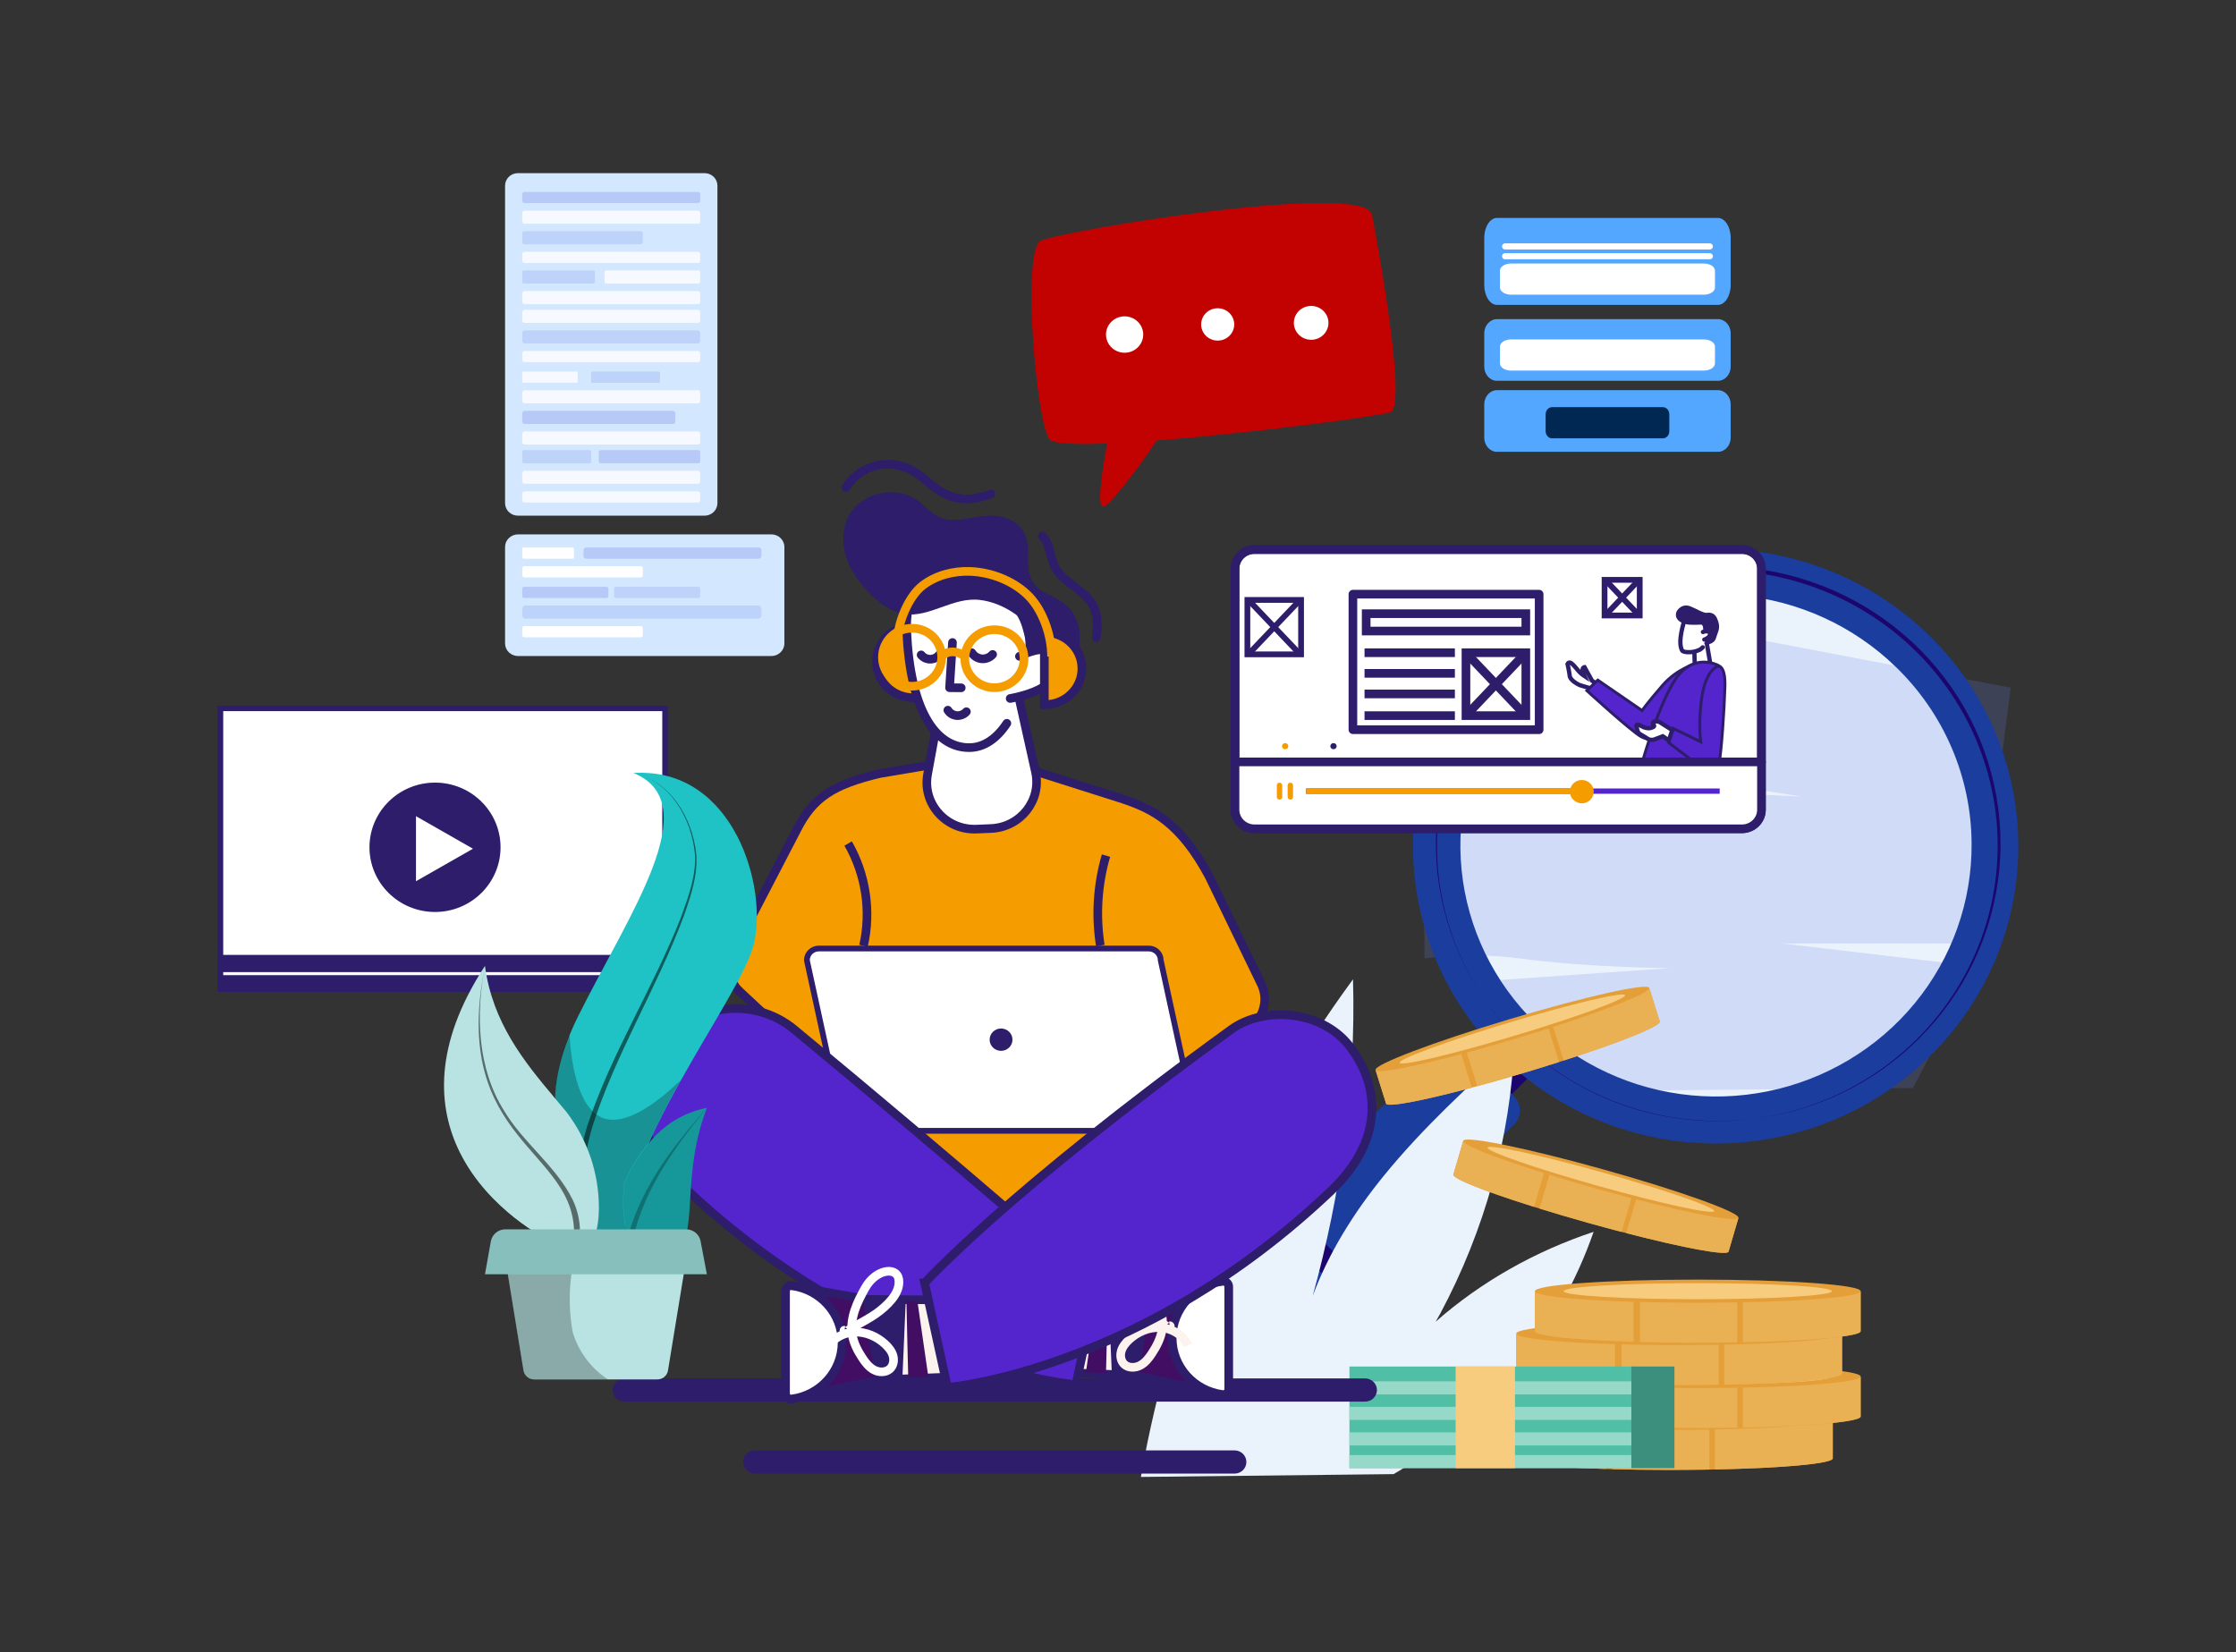 <svg width="452" height="334" viewBox="0 0 452 334" fill="none" xmlns="http://www.w3.org/2000/svg">
<rect x="0" y="0" width="452" height="334" fill="#333333" stroke="none"/>
<path d="M309.453 217.354L299.994 208.242L295.086 213.118L304.545 222.23L309.453 217.354Z" fill="#1C056D"/>
<path d="M346.819 222.604C375.781 222.604 399.26 199.636 399.26 171.302C399.26 142.969 375.781 120 346.819 120C317.857 120 294.378 142.969 294.378 171.302C294.378 199.636 317.857 222.604 346.819 222.604Z" fill="#EAF2FC"/>
<path opacity="0.2" d="M307.117 193.729C297.079 192.376 287.975 193.77 287.961 193.729C287.931 193.632 287.695 157.731 287.695 157.731L364.327 161.019L294.962 150.402L309.327 120.503L406.457 139L399.827 190.706H360.16L399.603 195.35L386.684 219.942L312.796 220.592L293.872 198.743L337.608 195.699C337.608 195.699 320.849 195.581 307.117 193.729Z" fill="#6880E4"/>
<path d="M303.841 213.827C293.047 203.36 286.595 189.328 285.737 174.453C284.878 159.578 289.674 144.919 299.195 133.321C308.715 121.723 322.281 114.012 337.261 111.685C352.242 109.357 367.568 112.579 380.267 120.724C392.966 128.87 402.133 141.359 405.989 155.768C409.845 170.178 408.116 185.481 401.137 198.709C394.157 211.937 382.426 222.147 368.217 227.358C354.009 232.569 338.337 232.41 324.241 226.912C316.614 223.943 309.675 219.492 303.841 213.827V213.827ZM383.142 134.723C374.625 126.482 363.463 121.396 351.557 120.334C339.651 119.271 327.739 122.297 317.849 128.895C307.96 135.494 300.705 145.257 297.322 156.521C293.938 167.785 294.635 179.853 299.294 190.669C303.952 201.485 312.284 210.38 322.87 215.837C333.456 221.295 345.64 222.977 357.347 220.599C369.054 218.22 379.559 211.927 387.073 202.792C394.586 193.657 398.643 182.245 398.552 170.501C398.52 163.832 397.141 157.235 394.496 151.093C391.851 144.951 387.992 139.385 383.142 134.718V134.723Z" fill="#1B3D9E"/>
<path d="M264.314 262.153L255.048 253.378C254.233 252.607 253.771 251.556 253.762 250.456C253.753 249.357 254.199 248.3 255.001 247.516L290.582 212.775C291.384 211.992 292.477 211.548 293.621 211.539C294.764 211.531 295.864 211.959 296.678 212.731L305.945 221.504C306.759 222.275 307.222 223.326 307.231 224.425C307.239 225.525 306.794 226.582 305.992 227.365L270.409 262.108C269.607 262.891 268.514 263.335 267.371 263.344C266.228 263.352 265.129 262.924 264.314 262.153V262.153Z" fill="#1B3D9E"/>
<path d="M347.346 226.593C334.161 226.596 321.381 222.113 311.179 213.907C300.977 205.7 293.982 194.276 291.384 181.577C288.786 168.877 290.745 155.686 296.927 144.244C303.11 132.803 313.134 123.818 325.297 118.816C337.46 113.814 351.011 113.104 363.647 116.807C376.282 120.51 387.223 128.397 394.608 139.128C401.994 149.859 405.369 162.771 404.161 175.67C402.952 188.569 397.233 200.659 387.977 209.884L387.726 209.64L387.977 209.884C382.73 215.132 376.478 219.309 369.582 222.176C362.686 225.043 355.282 226.544 347.794 226.591L347.346 226.593ZM347.37 115.276H346.927C331.915 115.334 317.54 121.24 306.956 131.698C296.372 142.157 290.445 156.313 290.474 171.061C290.503 185.808 296.487 199.941 307.113 210.359C317.738 220.777 332.137 226.628 347.148 226.628C362.16 226.628 376.559 220.777 387.184 210.359C397.809 199.941 403.793 185.808 403.823 171.061C403.852 156.313 397.924 142.157 387.341 131.698C376.757 121.24 362.382 115.334 347.37 115.276Z" fill="#1C056D"/>
<path d="M270.404 260.367L256.832 247.529C256.516 247.23 256.336 246.823 256.332 246.396C256.329 245.97 256.502 245.56 256.813 245.256L257.888 244.208C258.042 244.058 258.226 243.938 258.428 243.856C258.631 243.773 258.848 243.73 259.068 243.729C259.288 243.727 259.506 243.767 259.71 243.846C259.913 243.926 260.099 244.043 260.255 244.191L273.827 257.029C273.984 257.177 274.109 257.353 274.194 257.548C274.28 257.742 274.325 257.951 274.327 258.162C274.328 258.373 274.287 258.582 274.204 258.778C274.121 258.974 273.999 259.152 273.845 259.302L272.771 260.35C272.46 260.654 272.035 260.826 271.591 260.829C271.147 260.832 270.72 260.666 270.404 260.367V260.367Z" fill="#1C056D"/>
<path d="M210.35 48.704C214.148 46.676 276.086 36.514 277.34 43.394C277.34 43.394 284.81 81.979 281.064 83.313C278.708 84.151 253.133 87.529 233.798 89.036C229.773 95.189 224.78 101.502 223.277 102.319C221.644 103.207 222.569 96.328 223.798 89.648C217.356 89.903 212.823 89.715 212.139 88.794C209.427 85.159 206.549 50.734 210.35 48.704Z" fill="#C20200"/>
<path d="M267.044 68.073C268.63 66.994 269.022 64.862 267.919 63.31C266.817 61.758 264.637 61.374 263.051 62.453C261.464 63.532 261.072 65.664 262.175 67.216C263.277 68.768 265.457 69.151 267.044 68.073Z" fill="white"/>
<path d="M242.944 66.508C243.132 67.129 243.504 67.681 244.012 68.095C244.521 68.509 245.143 68.767 245.801 68.835C246.459 68.903 247.123 68.778 247.709 68.477C248.294 68.176 248.776 67.712 249.092 67.144C249.408 66.575 249.545 65.928 249.485 65.283C249.425 64.639 249.171 64.026 248.755 63.523C248.339 63.02 247.78 62.648 247.148 62.456C246.516 62.263 245.841 62.258 245.206 62.441C244.355 62.688 243.639 63.255 243.215 64.017C242.791 64.78 242.694 65.676 242.944 66.508V66.508Z" fill="white"/>
<path d="M223.728 68.67C223.939 69.369 224.358 69.99 224.93 70.456C225.502 70.921 226.202 71.211 226.942 71.287C227.683 71.363 228.429 71.223 229.088 70.884C229.747 70.545 230.288 70.023 230.644 69.383C230.999 68.743 231.152 68.015 231.085 67.29C231.017 66.565 230.731 65.876 230.262 65.31C229.794 64.744 229.165 64.326 228.454 64.11C227.744 63.894 226.983 63.889 226.269 64.095C225.795 64.232 225.354 64.459 224.97 64.763C224.585 65.068 224.266 65.443 224.03 65.868C223.794 66.293 223.646 66.759 223.594 67.24C223.542 67.721 223.588 68.207 223.728 68.67V68.67Z" fill="white"/>
<path d="M155.925 108.019H104.731C103.276 108.019 102.096 109.159 102.096 110.564V130.066C102.096 131.472 103.276 132.611 104.731 132.611H155.925C157.38 132.611 158.56 131.472 158.56 130.066V110.564C158.56 109.159 157.38 108.019 155.925 108.019Z" fill="#D3E8FF"/>
<path d="M105.867 110.669H115.728C115.805 110.669 115.879 110.697 115.933 110.748C115.987 110.798 116.018 110.867 116.018 110.939V112.667C116.018 112.739 115.987 112.808 115.933 112.858C115.879 112.909 115.805 112.938 115.728 112.938H105.867C105.79 112.938 105.716 112.909 105.661 112.858C105.607 112.807 105.576 112.738 105.576 112.666V110.939C105.576 110.903 105.584 110.868 105.598 110.835C105.613 110.802 105.634 110.772 105.661 110.747C105.688 110.722 105.721 110.702 105.756 110.688C105.791 110.675 105.829 110.667 105.867 110.667V110.669Z" fill="white"/>
<path d="M153.379 110.667H118.491C118.193 110.667 117.952 110.893 117.952 111.171V112.434C117.952 112.712 118.193 112.938 118.491 112.938H153.379C153.677 112.938 153.918 112.712 153.918 112.434V111.171C153.918 110.893 153.677 110.667 153.379 110.667Z" fill="#B7C9F7"/>
<path d="M129.496 114.451H106.021C105.775 114.451 105.576 114.636 105.576 114.865V116.307C105.576 116.535 105.775 116.721 106.021 116.721H129.496C129.741 116.721 129.94 116.535 129.94 116.307V114.865C129.94 114.636 129.741 114.451 129.496 114.451Z" fill="white"/>
<path d="M122.601 118.612H105.954C105.745 118.612 105.576 118.768 105.576 118.96V120.535C105.576 120.727 105.745 120.882 105.954 120.882H122.601C122.81 120.882 122.979 120.727 122.979 120.535V118.96C122.979 118.768 122.81 118.612 122.601 118.612Z" fill="#B7C9F7"/>
<path opacity="0.2" d="M141.164 118.612H124.517C124.308 118.612 124.139 118.768 124.139 118.96V120.535C124.139 120.727 124.308 120.882 124.517 120.882H141.164C141.373 120.882 141.542 120.727 141.542 120.535V118.96C141.542 118.768 141.373 118.612 141.164 118.612Z" fill="#6880E4"/>
<path opacity="0.2" d="M153.29 122.396H106.204C105.857 122.396 105.576 122.699 105.576 123.073V124.367C105.576 124.741 105.857 125.044 106.204 125.044H153.29C153.637 125.044 153.918 124.741 153.918 124.367V123.073C153.918 122.699 153.637 122.396 153.29 122.396Z" fill="#6880E4"/>
<path d="M129.496 126.558H106.021C105.775 126.558 105.576 126.743 105.576 126.972V128.414C105.576 128.643 105.775 128.828 106.021 128.828H129.496C129.741 128.828 129.94 128.643 129.94 128.414V126.972C129.94 126.743 129.741 126.558 129.496 126.558Z" fill="white"/>
<path d="M142.43 35H104.691C103.258 35 102.096 36.135 102.096 37.534V101.702C102.096 103.101 103.258 104.236 104.691 104.236H142.43C143.863 104.236 145.024 103.101 145.024 101.702V37.534C145.024 36.135 143.863 35 142.43 35Z" fill="#D3E8FF"/>
<path d="M141.052 38.783H106.067C105.796 38.783 105.576 38.975 105.576 39.212V40.624C105.576 40.861 105.796 41.053 106.067 41.053H141.052C141.323 41.053 141.543 40.861 141.543 40.624V39.212C141.543 38.975 141.323 38.783 141.052 38.783Z" fill="#B7C9F7"/>
<path d="M141.052 42.567H106.067C105.796 42.567 105.576 42.791 105.576 43.068V44.715C105.576 44.991 105.796 45.215 106.067 45.215H141.052C141.323 45.215 141.543 44.991 141.543 44.715V43.068C141.543 42.791 141.323 42.567 141.052 42.567Z" fill="#F6F9FF"/>
<path opacity="0.2" d="M129.54 46.728H105.976C105.755 46.728 105.576 46.914 105.576 47.144V48.962C105.576 49.191 105.755 49.377 105.976 49.377H129.54C129.761 49.377 129.94 49.191 129.94 48.962V47.144C129.94 46.914 129.761 46.728 129.54 46.728Z" fill="#6880E4"/>
<path d="M141.052 50.89H106.067C105.796 50.89 105.576 51.082 105.576 51.319V52.731C105.576 52.968 105.796 53.16 106.067 53.16H141.052C141.323 53.16 141.543 52.968 141.543 52.731V51.319C141.543 51.082 141.323 50.89 141.052 50.89Z" fill="#F6F9FF"/>
<path d="M141.182 54.673H122.565C122.367 54.673 122.206 54.837 122.206 55.038V56.957C122.206 57.158 122.367 57.322 122.565 57.322H141.182C141.381 57.322 141.542 57.158 141.542 56.957V55.038C141.542 54.837 141.381 54.673 141.182 54.673Z" fill="#F6F9FF"/>
<path opacity="0.2" d="M119.96 54.673H105.888C105.716 54.673 105.576 54.817 105.576 54.995V57.001C105.576 57.178 105.716 57.322 105.888 57.322H119.96C120.132 57.322 120.272 57.178 120.272 57.001V54.995C120.272 54.817 120.132 54.673 119.96 54.673Z" fill="#6880E4"/>
<path d="M141.052 58.835H106.067C105.796 58.835 105.576 59.059 105.576 59.336V60.983C105.576 61.259 105.796 61.483 106.067 61.483H141.052C141.323 61.483 141.543 61.259 141.543 60.983V59.336C141.543 59.059 141.323 58.835 141.052 58.835Z" fill="#F6F9FF"/>
<path d="M141.052 62.619H106.067C105.796 62.619 105.576 62.843 105.576 63.119V64.766C105.576 65.043 105.796 65.267 106.067 65.267H141.052C141.323 65.267 141.543 65.043 141.543 64.766V63.119C141.543 62.843 141.323 62.619 141.052 62.619Z" fill="#F6F9FF"/>
<path opacity="0.2" d="M141.052 66.78H106.067C105.796 66.78 105.576 67.004 105.576 67.281V68.928C105.576 69.204 105.796 69.429 106.067 69.429H141.052C141.323 69.429 141.543 69.204 141.543 68.928V67.281C141.543 67.004 141.323 66.78 141.052 66.78Z" fill="#6880E4"/>
<path d="M141.052 70.942H106.067C105.796 70.942 105.576 71.135 105.576 71.371V72.783C105.576 73.02 105.796 73.212 106.067 73.212H141.052C141.323 73.212 141.543 73.02 141.543 72.783V71.371C141.543 71.135 141.323 70.942 141.052 70.942Z" fill="#F6F9FF"/>
<path d="M116.52 75.104H105.848C105.698 75.104 105.576 75.212 105.576 75.346V77.132C105.576 77.266 105.698 77.374 105.848 77.374H116.52C116.67 77.374 116.791 77.266 116.791 77.132V75.346C116.791 75.212 116.67 75.104 116.52 75.104Z" fill="#F6F9FF"/>
<path opacity="0.2" d="M133.115 75.104H119.805C119.636 75.104 119.499 75.223 119.499 75.37V77.108C119.499 77.255 119.636 77.374 119.805 77.374H133.115C133.284 77.374 133.421 77.255 133.421 77.108V75.37C133.421 75.223 133.284 75.104 133.115 75.104Z" fill="#6880E4"/>
<path d="M141.052 78.887H106.067C105.796 78.887 105.576 79.111 105.576 79.388V81.035C105.576 81.311 105.796 81.536 106.067 81.536H141.052C141.323 81.536 141.543 81.311 141.543 81.035V79.388C141.543 79.111 141.323 78.887 141.052 78.887Z" fill="#F6F9FF"/>
<path d="M136.062 83.049H106.029C105.779 83.049 105.576 83.258 105.576 83.516V85.231C105.576 85.489 105.779 85.698 106.029 85.698H136.062C136.312 85.698 136.515 85.489 136.515 85.231V83.516C136.515 83.258 136.312 83.049 136.062 83.049Z" fill="#B7C9F7"/>
<path d="M141.052 87.211H106.067C105.796 87.211 105.576 87.435 105.576 87.712V89.359C105.576 89.635 105.796 89.859 106.067 89.859H141.052C141.323 89.859 141.543 89.635 141.543 89.359V87.712C141.543 87.435 141.323 87.211 141.052 87.211Z" fill="#F6F9FF"/>
<path opacity="0.2" d="M119.195 90.994H105.88C105.712 90.994 105.576 91.134 105.576 91.307V93.33C105.576 93.503 105.712 93.642 105.88 93.642H119.195C119.362 93.642 119.499 93.503 119.499 93.33V91.307C119.499 91.134 119.362 90.994 119.195 90.994Z" fill="#6880E4"/>
<path d="M141.174 90.994H121.415C121.211 90.994 121.046 91.163 121.046 91.371V93.265C121.046 93.474 121.211 93.642 121.415 93.642H141.174C141.378 93.642 141.543 93.474 141.543 93.265V91.371C141.543 91.163 141.378 90.994 141.174 90.994Z" fill="#B7C9F7"/>
<path d="M141.052 95.156H106.067C105.796 95.156 105.576 95.38 105.576 95.656V97.303C105.576 97.58 105.796 97.804 106.067 97.804H141.052C141.323 97.804 141.543 97.58 141.543 97.303V95.656C141.543 95.38 141.323 95.156 141.052 95.156Z" fill="#F6F9FF"/>
<path d="M141.052 99.317H106.067C105.796 99.317 105.576 99.51 105.576 99.746V101.158C105.576 101.395 105.796 101.587 106.067 101.587H141.052C141.323 101.587 141.543 101.395 141.543 101.158V99.746C141.543 99.51 141.323 99.317 141.052 99.317Z" fill="#F6F9FF"/>
<path d="M290.214 267.174C290.533 266.63 290.84 266.086 291.136 265.541C300.148 248.697 305.275 230.115 306.153 211.111C296.897 219.441 287.586 228.027 279.747 237.653C273.758 245.001 268.618 253.165 265.353 261.987C271.104 241.149 274.124 219.514 273.508 197.958C251.651 227.711 236.947 262.405 230.627 298.55L281.713 297.98C300.503 287.01 315.109 269.316 322.141 249.006C310.447 252.876 299.414 259.063 290.214 267.174Z" fill="#EAF2FC"/>
<path d="M370.489 286.795V294.793C370.489 296.086 355.747 297.134 337.562 297.134C319.378 297.134 304.634 296.086 304.634 294.793V286.795H370.489Z" fill="#E59F39"/>
<path d="M346.66 297.039V286.795H370.489V294.793C370.489 295.857 360.42 296.759 346.66 297.039Z" fill="#EAB054"/>
<path d="M345.555 297.06C342.997 297.105 340.322 297.13 337.567 297.13C333.461 297.13 329.531 297.077 325.906 296.978V286.795H345.555V297.06Z" fill="#EAB054"/>
<path d="M324.582 296.941C312.851 296.582 304.634 295.754 304.634 294.788V286.79H324.582V296.941Z" fill="#EAB054"/>
<path d="M337.561 289.05C355.746 289.05 370.488 288.003 370.488 286.71C370.488 285.418 355.746 284.371 337.561 284.371C319.376 284.371 304.634 285.418 304.634 286.71C304.634 288.003 319.376 289.05 337.561 289.05Z" fill="#E59F39"/>
<path d="M310.451 286.71C310.451 287.607 322.59 288.333 337.565 288.333C352.541 288.333 364.68 287.607 364.68 286.71C364.68 285.814 352.54 285.088 337.565 285.088C322.591 285.088 310.451 285.814 310.451 286.71Z" fill="#F7CC7F"/>
<path d="M376.124 278.335V286.333C376.124 287.625 361.383 288.673 343.198 288.673C325.012 288.673 310.271 287.625 310.271 286.333V278.335H376.124Z" fill="#E59F39"/>
<path d="M352.295 288.579V278.335H376.124V286.333C376.124 287.398 366.055 288.3 352.295 288.579Z" fill="#EAB054"/>
<path d="M351.186 288.601C348.627 288.646 345.951 288.669 343.196 288.669C339.09 288.669 335.16 288.616 331.535 288.519V278.335H351.186V288.601Z" fill="#EAB054"/>
<path d="M330.218 288.481C318.487 288.123 310.271 287.295 310.271 286.328V278.33H330.218V288.481Z" fill="#EAB054"/>
<path d="M343.197 280.59C361.383 280.59 376.124 279.542 376.124 278.25C376.124 276.958 361.383 275.91 343.197 275.91C325.012 275.91 310.271 276.958 310.271 278.25C310.271 279.542 325.012 280.59 343.197 280.59Z" fill="#E59F39"/>
<path d="M343.198 279.873C358.173 279.873 370.313 279.146 370.313 278.251C370.313 277.355 358.173 276.628 343.198 276.628C328.223 276.628 316.083 277.355 316.083 278.251C316.083 279.146 328.223 279.873 343.198 279.873Z" fill="#F7CC7F"/>
<path d="M372.369 269.65V277.648C372.369 278.941 357.628 279.988 339.442 279.988C321.257 279.988 306.516 278.941 306.516 277.648V269.65H372.369Z" fill="#E59F39"/>
<path d="M348.542 279.893V269.648H372.371V277.646C372.371 278.714 362.302 279.615 348.542 279.893Z" fill="#EAB054"/>
<path d="M347.432 279.916C344.875 279.961 342.198 279.985 339.443 279.985C335.337 279.985 331.407 279.932 327.783 279.834V269.65H347.432V279.916Z" fill="#EAB054"/>
<path d="M326.463 279.796C314.732 279.439 306.516 278.61 306.516 277.643V269.646H326.463V279.796Z" fill="#EAB054"/>
<path d="M339.442 271.906C357.627 271.906 372.369 270.859 372.369 269.566C372.369 268.274 357.627 267.227 339.442 267.227C321.257 267.227 306.516 268.274 306.516 269.566C306.516 270.859 321.257 271.906 339.442 271.906Z" fill="#E59F39"/>
<path d="M339.443 271.189C354.418 271.189 366.557 270.462 366.557 269.566C366.557 268.671 354.418 267.944 339.443 267.944C324.468 267.944 312.328 268.671 312.328 269.566C312.328 270.462 324.468 271.189 339.443 271.189Z" fill="#F7CC7F"/>
<path d="M376.124 261.086V269.084C376.124 270.377 361.383 271.425 343.198 271.425C325.012 271.425 310.271 270.377 310.271 269.084V261.086H376.124Z" fill="#E59F39"/>
<path d="M352.295 271.329V261.086H376.124V269.084C376.124 270.152 366.055 271.049 352.295 271.329Z" fill="#EAB054"/>
<path d="M351.186 271.351C348.627 271.396 345.951 271.42 343.196 271.42C339.09 271.42 335.16 271.367 331.535 271.269V261.086H351.186V271.351Z" fill="#EAB054"/>
<path d="M330.218 271.232C318.487 270.873 310.271 270.045 310.271 269.079V261.081H330.218V271.232Z" fill="#EAB054"/>
<path d="M343.197 263.341C361.383 263.341 376.124 262.293 376.124 261.001C376.124 259.709 361.383 258.661 343.197 258.661C325.012 258.661 310.271 259.709 310.271 261.001C310.271 262.293 325.012 263.341 343.197 263.341Z" fill="#E59F39"/>
<path d="M343.198 262.623C358.173 262.623 370.313 261.896 370.313 261.001C370.313 260.105 358.173 259.378 343.198 259.378C328.223 259.378 316.083 260.105 316.083 261.001C316.083 261.896 328.223 262.623 343.198 262.623Z" fill="#F7CC7F"/>
<path d="M351.4 246.252L349.423 253.006C349.103 254.098 336.39 251.494 321.027 247.19C305.664 242.887 293.47 238.513 293.79 237.421L295.768 230.668L351.4 246.252Z" fill="#E59F39"/>
<path d="M328.737 249.266L331.271 240.612L351.401 246.252L349.423 253.006C349.16 253.908 340.427 252.286 328.737 249.266Z" fill="#EAB054"/>
<path d="M327.795 249.023C325.623 248.456 323.356 247.842 321.029 247.19C317.561 246.218 314.254 245.242 311.216 244.303L313.732 235.7L330.332 240.35L327.795 249.023Z" fill="#EAB054"/>
<path d="M310.109 243.96C300.286 240.884 293.55 238.236 293.79 237.421L295.768 230.668L312.619 235.385L310.109 243.96Z" fill="#EAB054"/>
<path d="M295.79 230.597C295.475 231.688 307.664 236.062 323.027 240.365C338.39 244.668 351.102 247.273 351.422 246.181C351.741 245.089 339.548 240.716 324.184 236.411C308.821 232.107 296.109 229.505 295.79 230.597Z" fill="#E59F39"/>
<path d="M300.701 231.971C300.479 232.728 310.556 236.215 323.206 239.764C335.855 243.312 346.291 245.567 346.513 244.81C346.736 244.054 336.658 240.566 324.009 237.018C311.359 233.469 300.923 231.214 300.701 231.971Z" fill="#F7CC7F"/>
<path d="M333.411 199.77L335.517 206.487C335.858 207.573 323.748 212.167 308.469 216.75C293.189 221.332 280.53 224.167 280.189 223.081L278.083 216.365L333.411 199.77Z" fill="#E59F39"/>
<path d="M316.092 214.381L313.394 205.774L333.413 199.77L335.519 206.487C335.8 207.384 327.579 210.679 316.092 214.381Z" fill="#EAB054"/>
<path d="M315.158 214.678C313.021 215.361 310.779 216.055 308.464 216.75C305.015 217.784 301.7 218.73 298.629 219.561L295.946 211.006L312.454 206.054L315.158 214.678Z" fill="#EAB054"/>
<path d="M297.515 219.862C287.565 222.518 280.443 223.892 280.189 223.082L278.083 216.366L294.842 211.341L297.515 219.862Z" fill="#EAB054"/>
<path d="M278.061 216.294C278.402 217.38 291.062 214.544 306.341 209.962C321.62 205.38 333.728 200.785 333.389 199.699C333.051 198.614 320.389 201.448 305.109 206.03C289.829 210.612 277.721 215.208 278.061 216.294Z" fill="#E59F39"/>
<path d="M282.945 214.829C283.18 215.582 293.571 213.133 306.152 209.359C318.733 205.585 328.74 201.916 328.505 201.163C328.269 200.411 317.878 202.859 305.297 206.632C292.717 210.406 282.708 214.073 282.945 214.829Z" fill="#F7CC7F"/>
<path d="M272.785 296.765H330.469V276.233H272.785V296.765Z" fill="#50BFA5"/>
<path d="M272.785 281.867H330.469V279.225H272.785V281.867Z" fill="#96D9C9"/>
<path d="M272.785 287.026H330.469V284.385H272.785V287.026Z" fill="#96D9C9"/>
<path d="M272.785 292.185H330.469V289.543H272.785V292.185Z" fill="#96D9C9"/>
<path d="M272.785 296.766H330.469V294.124H272.785V296.766Z" fill="#96D9C9"/>
<path d="M294.256 296.765H306.253V276.233H294.256V296.765Z" fill="#F7CC7F"/>
<path d="M329.769 296.765H338.48V276.233H329.769V296.765Z" fill="#3C8F7C"/>
<path d="M302.612 44.054H347.276C348.7 44.054 349.854 45.865 349.854 48.099V57.585C349.854 59.819 348.7 61.631 347.276 61.631H302.612C301.189 61.631 300.035 59.819 300.035 57.585V48.099C300.035 45.865 301.189 44.054 302.612 44.054Z" fill="#53A7FF"/>
<path d="M345.638 51.792H304.248" stroke="white" stroke-width="1.238" stroke-linecap="round" stroke-linejoin="round"/>
<path d="M345.638 49.812H304.248" stroke="white" stroke-width="1.238" stroke-linecap="round" stroke-linejoin="round"/>
<path d="M302.613 64.515H347.276C348.7 64.515 349.854 65.799 349.854 67.383V74.108C349.854 75.692 348.7 76.976 347.276 76.976H302.613C301.189 76.976 300.035 75.692 300.035 74.108V67.383C300.035 65.799 301.189 64.515 302.613 64.515Z" fill="#53A7FF"/>
<path d="M302.613 78.87H347.276C348.7 78.87 349.854 80.154 349.854 81.738V88.464C349.854 90.048 348.7 91.332 347.276 91.332H302.613C301.189 91.332 300.035 90.048 300.035 88.464V81.738C300.035 80.154 301.189 78.87 302.613 78.87Z" fill="#53A7FF"/>
<path d="M305.461 53.265H344.425C345.667 53.265 346.674 53.914 346.674 54.715V58.116C346.674 58.917 345.667 59.566 344.425 59.566H305.461C304.219 59.566 303.212 58.917 303.212 58.116V54.715C303.212 53.914 304.219 53.265 305.461 53.265Z" fill="white"/>
<path d="M305.461 68.61H344.425C345.667 68.61 346.674 69.26 346.674 70.061V73.462C346.674 74.263 345.667 74.912 344.425 74.912H305.461C304.219 74.912 303.212 74.263 303.212 73.462V70.061C303.212 69.26 304.219 68.61 305.461 68.61Z" fill="white"/>
<path d="M313.738 82.306H336.152C336.867 82.306 337.446 82.956 337.446 83.757V87.158C337.446 87.959 336.867 88.608 336.152 88.608H313.738C313.023 88.608 312.444 87.959 312.444 87.158V83.757C312.444 82.956 313.023 82.306 313.738 82.306Z" fill="#002853"/>
<path d="M134.45 231.56C144.109 243.648 156.756 253.426 171.007 259.833" stroke="#2D1D6A" stroke-width="1.746" stroke-miterlimit="10"/>
<path d="M270.11 226.783C253.482 250.518 227.211 267.592 198.402 273.401" stroke="#2D1D6A" stroke-width="1.746" stroke-miterlimit="10"/>
<path d="M166.986 224.151H238.801" stroke="#2D1D6A" stroke-width="1.164" stroke-miterlimit="10"/>
<path d="M166.986 227.09H238.801" stroke="#2D1D6A" stroke-width="1.164" stroke-miterlimit="10"/>
<path d="M270.063 228.54C262.414 241.338 250.699 251.49 237.693 259.1C224.687 266.71 210.375 271.936 195.94 276.451" stroke="#2D1D6A" stroke-width="1.746" stroke-linecap="round" stroke-linejoin="round"/>
<path d="M133.992 228.435C144.002 241.525 157.046 252.372 171.863 259.922" stroke="#2D1D6A" stroke-width="1.746" stroke-linecap="round" stroke-linejoin="round"/>
<path d="M275.944 283.33H126.255C124.933 283.33 123.855 282.276 123.855 280.983C123.855 279.69 124.933 278.636 126.255 278.636H275.944C277.266 278.636 278.343 279.69 278.343 280.983C278.343 282.276 277.266 283.33 275.944 283.33Z" fill="#2D1D6A"/>
<path d="M249.552 293.183H152.643C151.318 293.183 150.243 294.234 150.243 295.53C150.243 296.827 151.318 297.878 152.643 297.878H249.552C250.877 297.878 251.952 296.827 251.952 295.53C251.952 294.234 250.877 293.183 249.552 293.183Z" fill="#2D1D6A"/>
<path d="M149.449 200.322C147.332 198.348 146.789 195.246 148.111 192.689L161.01 167.848C164.357 161.18 168.384 158.616 177.86 156.358L199.355 152.74L227.086 161.553C233.077 163.579 238.587 166.293 244.417 177.155L254.901 198.797C256.46 201.884 255.551 205.622 252.739 207.7L225.298 227.944L201.013 248.449L149.449 200.329V200.322Z" fill="#F59D00" stroke="#2D1D6A" stroke-width="1.746" stroke-miterlimit="10"/>
<path d="M239.191 228.587H172.519C171.182 228.587 170.089 227.525 170.089 226.21L163.105 194.11C163.105 192.801 164.19 191.732 165.535 191.732H232.207C233.544 191.732 234.637 192.794 234.637 194.11L241.621 226.21C241.621 227.518 240.536 228.587 239.191 228.587V228.587Z" fill="white" stroke="#2D1D6A" stroke-width="1.164" stroke-miterlimit="10"/>
<path d="M202.358 212.418C203.633 212.418 204.666 211.407 204.666 210.16C204.666 208.913 203.633 207.902 202.358 207.902C201.084 207.902 200.05 208.913 200.05 210.16C200.05 211.407 201.084 212.418 202.358 212.418Z" fill="#2D1D6A"/>
<path d="M213.608 277.395L229.38 278.023L231.78 261.779L213.608 261.869V277.395Z" fill="#FCF2EE" stroke="#2D1D6A" stroke-width="1.746" stroke-miterlimit="10"/>
<path d="M247.093 259.072L231.78 261.778L229.38 278.023L247.093 281.813V259.072Z" fill="#420E64" stroke="#2D1D6A" stroke-width="1.746" stroke-miterlimit="10"/>
<path d="M248.384 260.074V280.819C248.384 281.476 247.788 281.977 247.123 281.895C241.384 281.155 236.952 276.311 236.952 270.45C236.952 264.589 241.384 259.745 247.123 259.005C247.788 258.915 248.384 259.424 248.384 260.081V260.074Z" fill="white" stroke="#2D1D6A" stroke-width="1.746" stroke-miterlimit="10"/>
<path d="M231.78 261.779L224.956 261.958L225.644 278.008L229.38 278.023L231.78 261.779Z" fill="#2D1D6A" stroke="#2D1D6A" stroke-width="1.746" stroke-miterlimit="10"/>
<path d="M236.457 267.983C236.617 267.961 236.633 268.245 236.48 268.305C236.327 268.364 236.167 268.275 236.029 268.185C233.859 266.772 231.414 265.711 229.381 264.118C226.684 262.01 225.14 259.79 225.507 257.622C225.942 255.073 230.122 255.634 232.254 259.401C233.897 262.287 235.402 265.501 234.913 268.768C234.654 270.502 233.828 272.11 232.85 273.59C232.231 274.532 231.513 275.459 230.512 275.997C229.511 276.535 228.151 276.573 227.302 275.818C226.584 275.182 226.393 274.106 226.638 273.186C226.882 272.267 227.509 271.489 228.204 270.831C229.893 269.254 232.201 268.245 234.539 268.364C236.87 268.484 239.162 269.845 240.11 271.93" stroke="#FCF2EE" stroke-width="1.746" stroke-miterlimit="10"/>
<path d="M221.722 260.067C221.722 260.067 194.641 236.257 160.545 208.089C152.246 201.234 140.18 203.215 134.464 210.436C128.748 217.658 126.632 228.901 138.155 239.853C176.523 276.311 217.482 279.914 217.482 279.914L221.722 260.059V260.067Z" fill="#5425CD" stroke="#2D1D6A" stroke-width="1.746" stroke-miterlimit="10"/>
<path d="M223.939 262.056C223.97 262.235 223.572 277.575 223.572 277.575L219.515 277.396L221.731 262.056H223.947H223.939Z" fill="#420E64"/>
<path d="M193.563 278.293L177.791 278.928L175.392 262.684L193.563 262.773V278.293Z" fill="#FCF2EE" stroke="#2D1D6A" stroke-width="1.746" stroke-miterlimit="10"/>
<path d="M160.086 259.977L175.392 262.683L177.791 278.928L160.086 282.718V259.977Z" fill="#420E64" stroke="#2D1D6A" stroke-width="1.746" stroke-miterlimit="10"/>
<path d="M158.794 260.971V281.716C158.794 282.374 159.39 282.875 160.055 282.793C165.794 282.052 170.226 277.208 170.226 271.347C170.226 265.487 165.794 260.642 160.055 259.902C159.39 259.813 158.794 260.321 158.794 260.979V260.971Z" fill="white" stroke="#2D1D6A" stroke-width="1.746" stroke-miterlimit="10"/>
<path d="M175.392 262.684L182.223 262.863L181.528 278.913L177.791 278.928L175.392 262.684Z" fill="#2D1D6A" stroke="#2D1D6A" stroke-width="1.746" stroke-miterlimit="10"/>
<path d="M170.716 268.888C170.555 268.865 170.54 269.149 170.693 269.209C170.846 269.269 171.006 269.179 171.144 269.09C173.314 267.677 175.759 266.615 177.792 265.03C180.489 262.922 182.033 260.702 181.666 258.534C181.23 255.985 177.051 256.546 174.919 260.313C173.276 263.199 171.77 266.413 172.259 269.68C172.519 271.415 173.344 273.022 174.323 274.502C174.942 275.444 175.66 276.371 176.661 276.909C177.662 277.447 179.022 277.485 179.87 276.73C180.589 276.094 180.78 275.018 180.535 274.098C180.291 273.179 179.664 272.401 178.969 271.743C177.28 270.166 174.972 269.157 172.634 269.277C170.303 269.396 168.011 270.757 167.063 272.842" stroke="white" stroke-width="1.746" stroke-miterlimit="10"/>
<path d="M186.922 259.342C186.922 259.342 203.343 241.116 248.91 208.089C255.413 203.38 266.989 204.12 272.705 211.341C278.421 218.563 280.538 229.806 269.014 240.757C230.646 277.216 191.53 280.46 191.53 280.46L186.914 259.342H186.922Z" fill="#5425CD" stroke="#2D1D6A" stroke-width="1.746" stroke-miterlimit="10"/>
<path d="M183.231 262.952C183.201 263.132 183.598 278.471 183.598 278.471L187.656 278.292L185.44 262.952H183.224H183.231Z" fill="#420E64"/>
<path d="M171.446 170.51C175.022 176.714 176.153 184.227 174.556 191.18" stroke="#2D1D6A" stroke-width="1.746" stroke-miterlimit="10"/>
<path d="M223.571 172.954C221.86 178.837 221.462 185.086 222.425 191.127" stroke="#2D1D6A" stroke-width="1.746" stroke-miterlimit="10"/>
<path d="M185.749 140.954L185.894 140.935L183.643 126.521L183.498 126.539C179.43 127.144 176.638 130.868 177.256 134.848C177.875 138.827 181.681 141.559 185.749 140.954Z" fill="#F59D00" stroke="#2D1D6A" stroke-width="1.746" stroke-miterlimit="10"/>
<path d="M200.327 167.476L197.419 167.599C191.255 167.864 186.424 162.476 187.506 156.531L190.762 138.686H205.458L209.322 156.049C210.598 161.758 206.298 167.212 200.337 167.476H200.327Z" fill="white" stroke="#2D1D6A" stroke-width="1.746" stroke-linecap="round" stroke-linejoin="round"/>
<path d="M203.534 146.209C201.554 149.225 198.926 151.153 195.844 151.125C188.887 151.058 183.989 143.251 183.283 127.504C182.849 117.617 189.225 115.235 196.182 115.302C203.138 115.368 208.269 121.115 208.182 131.001" fill="white"/>
<path d="M203.534 146.209C201.554 149.225 198.926 151.153 195.844 151.125C188.887 151.058 183.989 143.251 183.283 127.504C182.849 117.617 189.225 115.235 196.182 115.302C203.138 115.368 208.269 121.115 208.182 131.001" stroke="#2D1D6A" stroke-width="1.746" stroke-linecap="round" stroke-linejoin="round"/>
<path d="M207.015 128.137C207.817 131.52 208.667 136.388 208.474 139.857C211.701 139.507 215.585 136.01 217.237 133.278C218.89 130.547 218.551 126.133 216.658 123.562C214.841 121.095 211.121 119.705 208.184 118.704C206.957 118.288 205.614 118.581 204.291 118.704C202.397 118.883 200.078 120.367 201.46 120.991C204.677 122.418 206.136 124.422 207.015 128.137V128.137Z" fill="#2D1D6A"/>
<path d="M171.855 114.611C170.183 111.284 169.884 107.154 171.768 103.94C174.396 99.451 181.285 98.071 185.507 101.171C186.937 102.22 188.077 103.685 189.681 104.451C193.13 106.105 197.207 104.016 201.043 104.243C203.593 104.394 206.173 105.764 207.197 108.052C208.531 111.048 207.023 114.829 208.743 117.636C210.019 119.706 212.637 120.538 214.415 122.22C216.25 123.959 217.062 126.672 216.473 129.101C216.308 129.772 216.028 130.453 215.477 130.888C214.598 131.578 213.265 131.426 212.308 130.85C211.342 130.273 210.656 129.366 209.941 128.506C206.927 124.895 202.84 121.852 198.106 121.275C192.666 120.613 188.009 124.848 182.888 124.139C178.396 123.515 173.729 118.345 171.855 114.611V114.611Z" fill="#2D1D6A"/>
<path d="M206.076 132.674C206.076 132.674 214.356 128.288 213.796 135.131C213.419 139.744 204.202 141.19 204.202 141.19" fill="white"/>
<path d="M206.076 132.674C206.076 132.674 214.356 128.288 213.796 135.131C213.419 139.744 204.202 141.19 204.202 141.19" stroke="#2D1D6A" stroke-width="1.746" stroke-linecap="round" stroke-linejoin="round"/>
<path d="M192.541 129.876C192.347 132.92 192.144 135.972 191.951 139.016C192.734 139.016 193.526 139.035 194.309 139.035" stroke="#2D1D6A" stroke-width="1.746" stroke-linecap="round" stroke-linejoin="round"/>
<path d="M191.603 143.553C191.98 144.168 192.666 144.585 193.4 144.651C194.125 144.708 194.878 144.405 195.352 143.866" stroke="#2D1D6A" stroke-width="1.746" stroke-linecap="round" stroke-linejoin="round"/>
<path d="M196.453 131.946C196.878 132.636 197.651 133.109 198.463 133.175C199.284 133.241 200.124 132.901 200.656 132.287" stroke="#2D1D6A" stroke-width="1.746" stroke-linecap="round" stroke-linejoin="round"/>
<path d="M186.202 132.381C186.656 132.949 187.39 133.28 188.124 133.251C188.859 133.223 189.564 132.835 189.96 132.229" stroke="#2D1D6A" stroke-width="1.746" stroke-linecap="round" stroke-linejoin="round"/>
<path d="M171.005 98.562C172.319 96.397 174.541 94.762 177.063 94.138C179.575 93.514 182.338 93.902 184.57 95.187C186.367 96.227 187.778 97.787 189.497 98.93C191.865 100.509 195.043 101.851 200.299 99.847" stroke="#2D1D6A" stroke-width="1.746" stroke-linecap="round" stroke-linejoin="round"/>
<path d="M210.734 108.344C212.318 110.008 212.212 112.607 213.255 114.63C214.869 117.758 218.927 119.044 220.753 122.059C221.98 124.082 222.009 126.596 221.594 128.902" stroke="#2D1D6A" stroke-width="1.746" stroke-linecap="round" stroke-linejoin="round"/>
<path d="M190.357 132.853C190.357 136.086 187.671 138.714 184.367 138.714C181.063 138.714 178.377 136.086 178.377 132.853C178.377 129.621 181.063 126.993 184.367 126.993C187.671 126.993 190.357 129.621 190.357 132.853Z" stroke="#F59D00" stroke-width="1.746" stroke-miterlimit="10"/>
<path d="M207.014 133.146C207.014 136.379 204.328 139.007 201.024 139.007C197.719 139.007 195.033 136.379 195.033 133.146C195.033 129.914 197.719 127.286 201.024 127.286C204.328 127.286 207.014 129.914 207.014 133.146Z" stroke="#F59D00" stroke-width="1.746" stroke-miterlimit="10"/>
<path d="M190.405 132.656C190.985 132.013 191.903 131.719 192.782 131.776C193.661 131.833 194.482 132.221 195.168 132.76" stroke="#F59D00" stroke-width="1.746" stroke-miterlimit="10"/>
<path d="M211.111 127.854H211.255C215.371 127.854 218.705 131.124 218.705 135.141C218.705 139.167 215.362 142.428 211.255 142.428H211.111V127.854V127.854Z" fill="#F59D00" stroke="#2D1D6A" stroke-width="1.746" stroke-miterlimit="10"/>
<path d="M181.304 129.857C181.594 125.282 183.855 120.377 186.55 118.326C189.256 116.275 192.763 115.367 196.183 115.509C200.328 115.679 204.608 117.333 207.603 120.14C210.608 122.948 212.569 128.146 212.569 132.721" stroke="#F59D00" stroke-width="1.746" stroke-miterlimit="10"/>
<path d="M356.074 114.949C356.074 112.815 354.306 111.085 352.125 111.085H253.606C251.425 111.085 249.657 112.815 249.657 114.949V154.013H356.074V114.949Z" fill="white" stroke="#2D1D6A" stroke-width="1.746" stroke-linecap="round" stroke-linejoin="round"/>
<path d="M352.117 111.085H253.598C251.417 111.085 249.649 112.815 249.649 114.949V163.675C249.649 165.809 251.417 167.539 253.598 167.539H352.117C354.298 167.539 356.067 165.809 356.067 163.675V114.949C356.067 112.815 354.298 111.085 352.117 111.085Z" stroke="#2D1D6A" stroke-width="1.746" stroke-linecap="round" stroke-linejoin="round"/>
<path d="M322.591 138.064C322.318 137.928 322.06 137.777 321.815 137.599L320.305 134.851C320.305 134.851 319.795 134.885 319.935 135.685C320.005 136.061 320.138 136.396 320.256 136.642C320.026 136.492 319.753 136.286 319.446 135.999C318.628 135.233 317.398 133.162 316.873 134.221C317.153 135.391 317.342 136.792 317.342 136.792C317.579 137.483 318.614 138.181 319.348 138.495L321.703 139.199C321.703 139.199 322.71 138.563 322.759 138.543L322.584 138.064H322.591Z" fill="white" stroke="#2D1D6A" stroke-width="0.867" stroke-miterlimit="10"/>
<path d="M342.643 134.256C342.643 134.256 339.086 135.09 336.087 138.536C333.088 141.976 331.942 143.631 331.942 143.631L322.995 137.483L320.773 139.596C320.773 139.596 329.943 147.986 331.816 148.944C333.69 149.901 335.15 148.95 335.15 148.95C335.15 148.95 338.415 147.07 340.896 143.425C343.377 139.781 342.643 134.256 342.643 134.256V134.256Z" fill="#5425CD" stroke="#2D1D6A" stroke-width="0.582" stroke-miterlimit="10"/>
<path d="M344.889 129.264L342.492 131.301L342.526 132.307L342.596 134.549L345.847 134.837L344.889 129.264Z" fill="white" stroke="#2D1D6A" stroke-width="0.867" stroke-miterlimit="10"/>
<path d="M344.202 130.844C344.042 131.021 343.86 131.179 343.643 131.315C342.86 131.698 341.966 131.897 341.064 131.828C340.652 131.801 340.274 131.719 340.079 131.555C338.967 129.811 340.54 125.305 340.54 125.305L342.476 124.607L344.824 126.194L345.321 127.978" fill="white"/>
<path d="M344.202 130.844C344.042 131.021 343.86 131.179 343.643 131.315C342.86 131.698 341.966 131.897 341.064 131.828C340.652 131.801 340.274 131.719 340.079 131.555C338.967 129.811 340.54 125.305 340.54 125.305L342.476 124.607L344.824 126.194L345.321 127.978" stroke="#2D1D6A" stroke-width="0.867" stroke-linecap="round" stroke-linejoin="round"/>
<path d="M344.371 127.903C344.259 127.384 344.385 126.201 343.847 126.262C343.455 126.31 342.113 126.303 341.666 126.283C340.597 126.235 338.702 125.736 338.779 124.143C338.814 123.343 339.639 122.693 340.149 122.508C340.652 122.331 341.205 122.365 341.701 122.556C342.861 123.014 344.385 123.972 345.014 123.876C346.076 123.719 346.719 124.163 347.083 124.963C347.964 126.898 347.3 127.541 346.866 129.038C346.517 130.242 344.888 130.324 344.888 130.324L344.371 127.89V127.903Z" fill="#2D1D6A"/>
<path d="M344.524 129.284C344.734 129.243 345.133 129.011 345.307 128.861C345.727 128.512 345.797 128.013 345.475 127.739C345.23 127.534 344.601 127.602 344.238 127.753" fill="white"/>
<path d="M344.524 129.284C344.734 129.243 345.133 129.011 345.307 128.861C345.727 128.512 345.797 128.013 345.475 127.739C345.23 127.534 344.601 127.602 344.238 127.753" stroke="#2D1D6A" stroke-width="0.867" stroke-linecap="round" stroke-linejoin="round"/>
<path d="M347.278 134.474C347.278 134.474 342.127 131.712 338.443 137.668C334.76 143.623 331.572 155.535 331.572 155.535L345.181 158.277L347.536 141.189C347.536 141.189 349.263 135.356 347.278 134.467V134.474Z" fill="#5425CD" stroke="#2D1D6A" stroke-width="0.582" stroke-miterlimit="10"/>
<path d="M347.346 134.693C346.584 134.775 344.676 136.232 343.984 141.169C343.508 144.547 343.515 147.535 343.788 149.948C342.09 149.08 338.203 147.234 338.203 147.234L337.267 150.065C337.267 150.065 345.137 156.205 345.99 156.294C346.025 156.294 346.053 156.294 346.088 156.294C347.066 156.752 347.402 154.714 347.507 154.229C347.975 152.007 348.562 143.295 348.688 138.844C348.821 134.392 347.353 134.693 347.353 134.693H347.346Z" fill="#5425CD" stroke="#2D1D6A" stroke-width="0.582" stroke-miterlimit="10"/>
<path d="M338.05 147.589L335.618 146.044C335.352 145.873 335.031 145.798 334.716 145.832L334.436 145.859C334.157 145.887 334.017 146.208 334.192 146.42L334.332 146.584C334.423 146.693 334.388 146.857 334.255 146.926L334.073 147.015C333.689 147.206 333.241 147.254 332.822 147.152L332.347 147.035L331.221 146.475C330.998 146.365 330.739 146.557 330.795 146.803L330.942 147.446C330.942 147.446 331.046 147.999 331.368 148.28C331.557 148.444 332.43 148.888 332.948 149.258C333.36 149.558 333.891 149.64 334.381 149.49L336.128 148.827L337.337 149.675L338.05 147.589V147.589Z" fill="white" stroke="#2D1D6A" stroke-width="0.867" stroke-miterlimit="10"/>
<path d="M253.605 167.538H352.124C354.305 167.538 356.074 165.808 356.074 163.675V154.013H249.656V163.675C249.656 165.808 251.425 167.538 253.605 167.538V167.538Z" fill="white" stroke="#2D1D6A" stroke-width="1.746" stroke-linecap="round" stroke-linejoin="round"/>
<path d="M347.629 159.381H264.026V160.456H347.629V159.381Z" fill="#5425CD"/>
<path d="M319.978 159.381H264.026V160.456H319.978V159.381Z" fill="#F59D00"/>
<path d="M322.173 160.024C322.173 161.33 321.09 162.383 319.762 162.383C318.434 162.383 317.35 161.323 317.35 160.024C317.35 158.725 318.434 157.665 319.762 157.665C321.09 157.665 322.173 158.725 322.173 160.024Z" fill="#F59D00"/>
<path d="M258.651 161.638C258.35 161.638 258.106 161.398 258.106 161.104V158.745C258.106 158.451 258.35 158.212 258.651 158.212C258.952 158.212 259.196 158.451 259.196 158.745V161.104C259.196 161.398 258.952 161.638 258.651 161.638Z" fill="#F59D00"/>
<path d="M260.839 161.638C260.538 161.638 260.294 161.398 260.294 161.104V158.745C260.294 158.451 260.538 158.212 260.839 158.212C261.139 158.212 261.384 158.451 261.384 158.745V161.104C261.384 161.398 261.139 161.638 260.839 161.638Z" fill="#F59D00"/>
<path d="M260.432 150.831C260.432 151.174 260.145 151.455 259.795 151.455C259.445 151.455 259.157 151.174 259.157 150.831C259.157 150.489 259.445 150.208 259.795 150.208C260.145 150.208 260.432 150.489 260.432 150.831Z" fill="#F59D00"/>
<path d="M270.197 150.831C270.197 151.174 269.909 151.455 269.559 151.455C269.21 151.455 268.922 151.174 268.922 150.831C268.922 150.489 269.21 150.208 269.559 150.208C269.909 150.208 270.197 150.489 270.197 150.831Z" fill="#2D1D6A"/>
<path d="M263.007 121.27H252.155V132.27H263.007V121.27Z" fill="white" stroke="#2D1D6A" stroke-width="1.164" stroke-miterlimit="10"/>
<path d="M252.449 121.371L262.715 132.157" stroke="#2D1D6A" stroke-width="1.164" stroke-miterlimit="10"/>
<path d="M262.715 121.371L252.449 132.157" stroke="#2D1D6A" stroke-width="1.164" stroke-miterlimit="10"/>
<path d="M331.464 117.211H324.358V124.414H331.464V117.211Z" fill="white" stroke="#2D1D6A" stroke-width="1.164" stroke-miterlimit="10"/>
<path d="M324.55 117.277L331.273 124.34" stroke="#2D1D6A" stroke-width="1.164" stroke-miterlimit="10"/>
<path d="M331.273 117.277L324.55 124.34" stroke="#2D1D6A" stroke-width="1.164" stroke-miterlimit="10"/>
<path d="M311.134 120.106H273.487V147.506H311.134V120.106Z" stroke="#2D1D6A" stroke-width="1.746" stroke-linecap="round" stroke-linejoin="round"/>
<path d="M308.438 124.05H276.169V127.558H308.438V124.05Z" fill="white" stroke="#2D1D6A" stroke-width="1.746" stroke-miterlimit="10"/>
<path d="M275.835 131.943H294.1" stroke="#2D1D6A" stroke-width="1.746" stroke-miterlimit="10"/>
<path d="M275.835 136.111H294.1" stroke="#2D1D6A" stroke-width="1.746" stroke-miterlimit="10"/>
<path d="M275.835 140.272H294.1" stroke="#2D1D6A" stroke-width="1.746" stroke-miterlimit="10"/>
<path d="M275.835 144.658H294.1" stroke="#2D1D6A" stroke-width="1.746" stroke-miterlimit="10"/>
<path d="M308.439 131.943H296.339V144.657H308.439V131.943Z" fill="white" stroke="#2D1D6A" stroke-width="1.746" stroke-miterlimit="10"/>
<path d="M296.337 131.944L308.437 144.658" stroke="#2D1D6A" stroke-width="1.746" stroke-miterlimit="10"/>
<path d="M308.437 131.944L296.337 144.658" stroke="#2D1D6A" stroke-width="1.746" stroke-miterlimit="10"/>
<g clip-path="url(#clip0_469_3620)">
<path d="M134.494 143.133H44.506V199.974H134.494V143.133Z" fill="white" stroke="#2D1D6A" stroke-width="1.238" stroke-linecap="round" stroke-linejoin="round"/>
<path d="M134.494 193.646H44.506V199.974H134.494V193.646Z" fill="#2D1D6A" stroke="#2D1D6A" stroke-width="1.238" stroke-linecap="round" stroke-linejoin="round"/>
<path d="M134.494 195.885H44.506V197.735H134.494V195.885Z" fill="white" stroke="#2D1D6A" stroke-width="1.238" stroke-linecap="round" stroke-linejoin="round"/>
<path d="M101.183 171.273C101.183 164.046 95.248 158.198 87.935 158.198C80.623 158.198 74.688 164.056 74.688 171.273C74.688 178.491 80.623 184.349 87.935 184.349C95.248 184.349 101.183 178.491 101.183 171.273Z" fill="#2D1D6A"/>
<path d="M95.612 171.563L84.087 164.985V178.131L95.612 171.563Z" fill="white"/>
</g>
<g style="mix-blend-mode:overlay" opacity="0.25">
<path d="M121.094 244.288C121.086 245.723 120.932 247.154 120.636 248.559H107.22C101.196 244.691 96.271 239.348 92.916 233.042C96.507 236.929 102.643 241.669 108.893 243.121C114.4 244.317 118.462 243.776 121.094 244.288Z" fill="black"/>
</g>
<path d="M152.272 191.22C150.842 196.644 143.905 207.149 137.626 218.409C130.76 230.68 124.639 243.833 127.027 252.189C127.524 253.725 127.817 255.318 127.9 256.929C127.9 260.573 125.154 259.434 122.35 257.385C120.315 255.798 118.402 254.061 116.629 252.189L116.844 236.004C116.844 236.004 107.618 227.562 115.184 209.114C115.671 207.946 116.214 206.736 116.844 205.469C127.27 184.501 142.918 162.494 128.1 156.259C148.525 155.006 155.405 179.889 152.272 191.22Z" fill="#20C3C5"/>
<g style="mix-blend-mode:overlay" opacity="0.53">
<g style="mix-blend-mode:overlay">
<path d="M128.074 156.259C135.569 157.868 139.917 165.341 140.732 172.487C141.132 176.914 139.616 181.227 138.186 185.298C132.737 199.847 124.326 213.199 119.664 228.003C118.677 231.562 117.647 235.562 118.834 239.121C118.881 239.267 118.87 239.424 118.803 239.562C118.737 239.7 118.62 239.807 118.476 239.861C118.328 239.912 118.166 239.903 118.025 239.837C117.883 239.77 117.773 239.651 117.718 239.505C116.474 235.548 117.59 231.505 118.677 227.704C123.554 212.872 132.122 199.633 137.771 185.128C139.202 181.085 140.804 176.843 140.46 172.487C139.731 165.369 135.526 157.924 128.074 156.23V156.259Z" fill="black"/>
</g>
</g>
<path d="M142.891 223.947C136.64 240.36 142.891 252.801 133.494 254.566C129.203 255.392 127.301 252.218 126.514 248.531C125.964 245.42 125.858 242.247 126.199 239.107C127.444 236.217 129.112 233.526 131.148 231.121C134.072 227.406 138.239 224.86 142.891 223.947V223.947Z" fill="#169799"/>
<path d="M121.09 244.288C121.09 248.103 120.188 251.406 118.401 253.043C118.24 253.206 118.068 253.359 117.886 253.498C113.452 257.071 110.62 250.523 110.62 250.523C110.62 250.523 98.82 244.729 92.97 232.986C88.478 223.946 87.492 211.391 98.033 195.249C99.578 206.736 105.914 214.565 112.193 222.01C112.965 222.95 113.738 223.861 114.51 224.772C118.8 230.38 121.113 237.24 121.09 244.288V244.288Z" fill="#B8E3E2"/>
<g style="mix-blend-mode:overlay" opacity="0.53">
<g style="mix-blend-mode:overlay">
<path d="M98.033 195.249C96.145 204.985 96.474 215.875 101.866 224.473C105.742 231.007 112.35 235.633 115.769 242.523C116.905 244.904 117.398 247.539 117.199 250.167C117.184 250.32 117.11 250.46 116.993 250.559C116.875 250.657 116.723 250.706 116.57 250.694C116.493 250.689 116.417 250.668 116.348 250.634C116.279 250.599 116.218 250.551 116.167 250.493C116.117 250.435 116.078 250.367 116.054 250.294C116.03 250.221 116.02 250.144 116.026 250.068C116.856 232.089 90.753 231.135 98.047 195.249H98.033Z" fill="black"/>
</g>
</g>
<g style="mix-blend-mode:overlay" opacity="0.25">
<g style="mix-blend-mode:overlay">
<path d="M142.89 223.947C136.081 232.189 129.373 241.612 127.614 252.289C127.583 252.432 127.498 252.559 127.377 252.643C127.257 252.727 127.108 252.763 126.962 252.743C126.816 252.723 126.683 252.649 126.589 252.536C126.495 252.423 126.447 252.279 126.456 252.132C128.672 241.185 135.652 232.118 142.89 223.947Z" fill="black"/>
</g>
</g>
<path d="M139.03 252.601L135.025 277.071C134.934 277.57 134.669 278.021 134.276 278.344C133.884 278.667 133.389 278.841 132.88 278.837H107.992C107.482 278.839 106.987 278.664 106.593 278.342C106.198 278.019 105.929 277.57 105.833 277.071L102.586 257.142L101.828 252.544C101.771 252.23 101.785 251.907 101.867 251.598C101.95 251.289 102.099 251.001 102.305 250.756C102.511 250.51 102.768 250.313 103.059 250.176C103.349 250.04 103.666 249.969 103.988 249.968H136.885C137.212 249.964 137.536 250.035 137.833 250.173C138.129 250.312 138.39 250.516 138.597 250.769C138.803 251.022 138.949 251.318 139.024 251.636C139.099 251.953 139.101 252.283 139.03 252.601Z" fill="#B8E3E2"/>
<path d="M142.89 257.584H98.035L99.222 250.922C99.344 250.252 99.696 249.644 100.218 249.203C100.739 248.762 101.398 248.514 102.083 248.502H138.77C139.455 248.511 140.116 248.758 140.638 249.2C141.16 249.641 141.511 250.25 141.631 250.922L142.89 257.584Z" fill="#86BFBC"/>
<g style="mix-blend-mode:overlay" opacity="0.25">
<path d="M126.155 239.107C125.814 242.238 125.92 245.401 126.47 248.502H120.591C120.888 247.097 121.041 245.667 121.049 244.231C121.072 237.183 118.76 230.323 114.469 224.715C113.697 223.804 112.925 222.893 112.152 221.954C112.341 217.511 113.345 213.14 115.113 209.057C115.456 214.936 116.915 225.171 122.808 226.253C127.299 227.064 133.135 222.637 137.583 218.352C135.238 222.551 132.978 226.893 131.104 231.064C129.063 233.486 127.395 236.197 126.155 239.107V239.107Z" fill="black"/>
</g>
<g style="mix-blend-mode:overlay" opacity="0.25">
<path d="M122.882 278.836H107.992C107.482 278.839 106.987 278.664 106.592 278.342C106.198 278.019 105.929 277.57 105.833 277.071L102.643 257.583H115.516C114.973 261.497 115.064 265.472 115.787 269.356C116.971 273.242 119.48 276.595 122.882 278.836V278.836Z" fill="black"/>
</g>
<defs>
<clipPath id="clip0_469_3620">
<rect width="91" height="57.84" fill="white" transform="translate(44 142.633)"/>
</clipPath>
</defs>
</svg>
